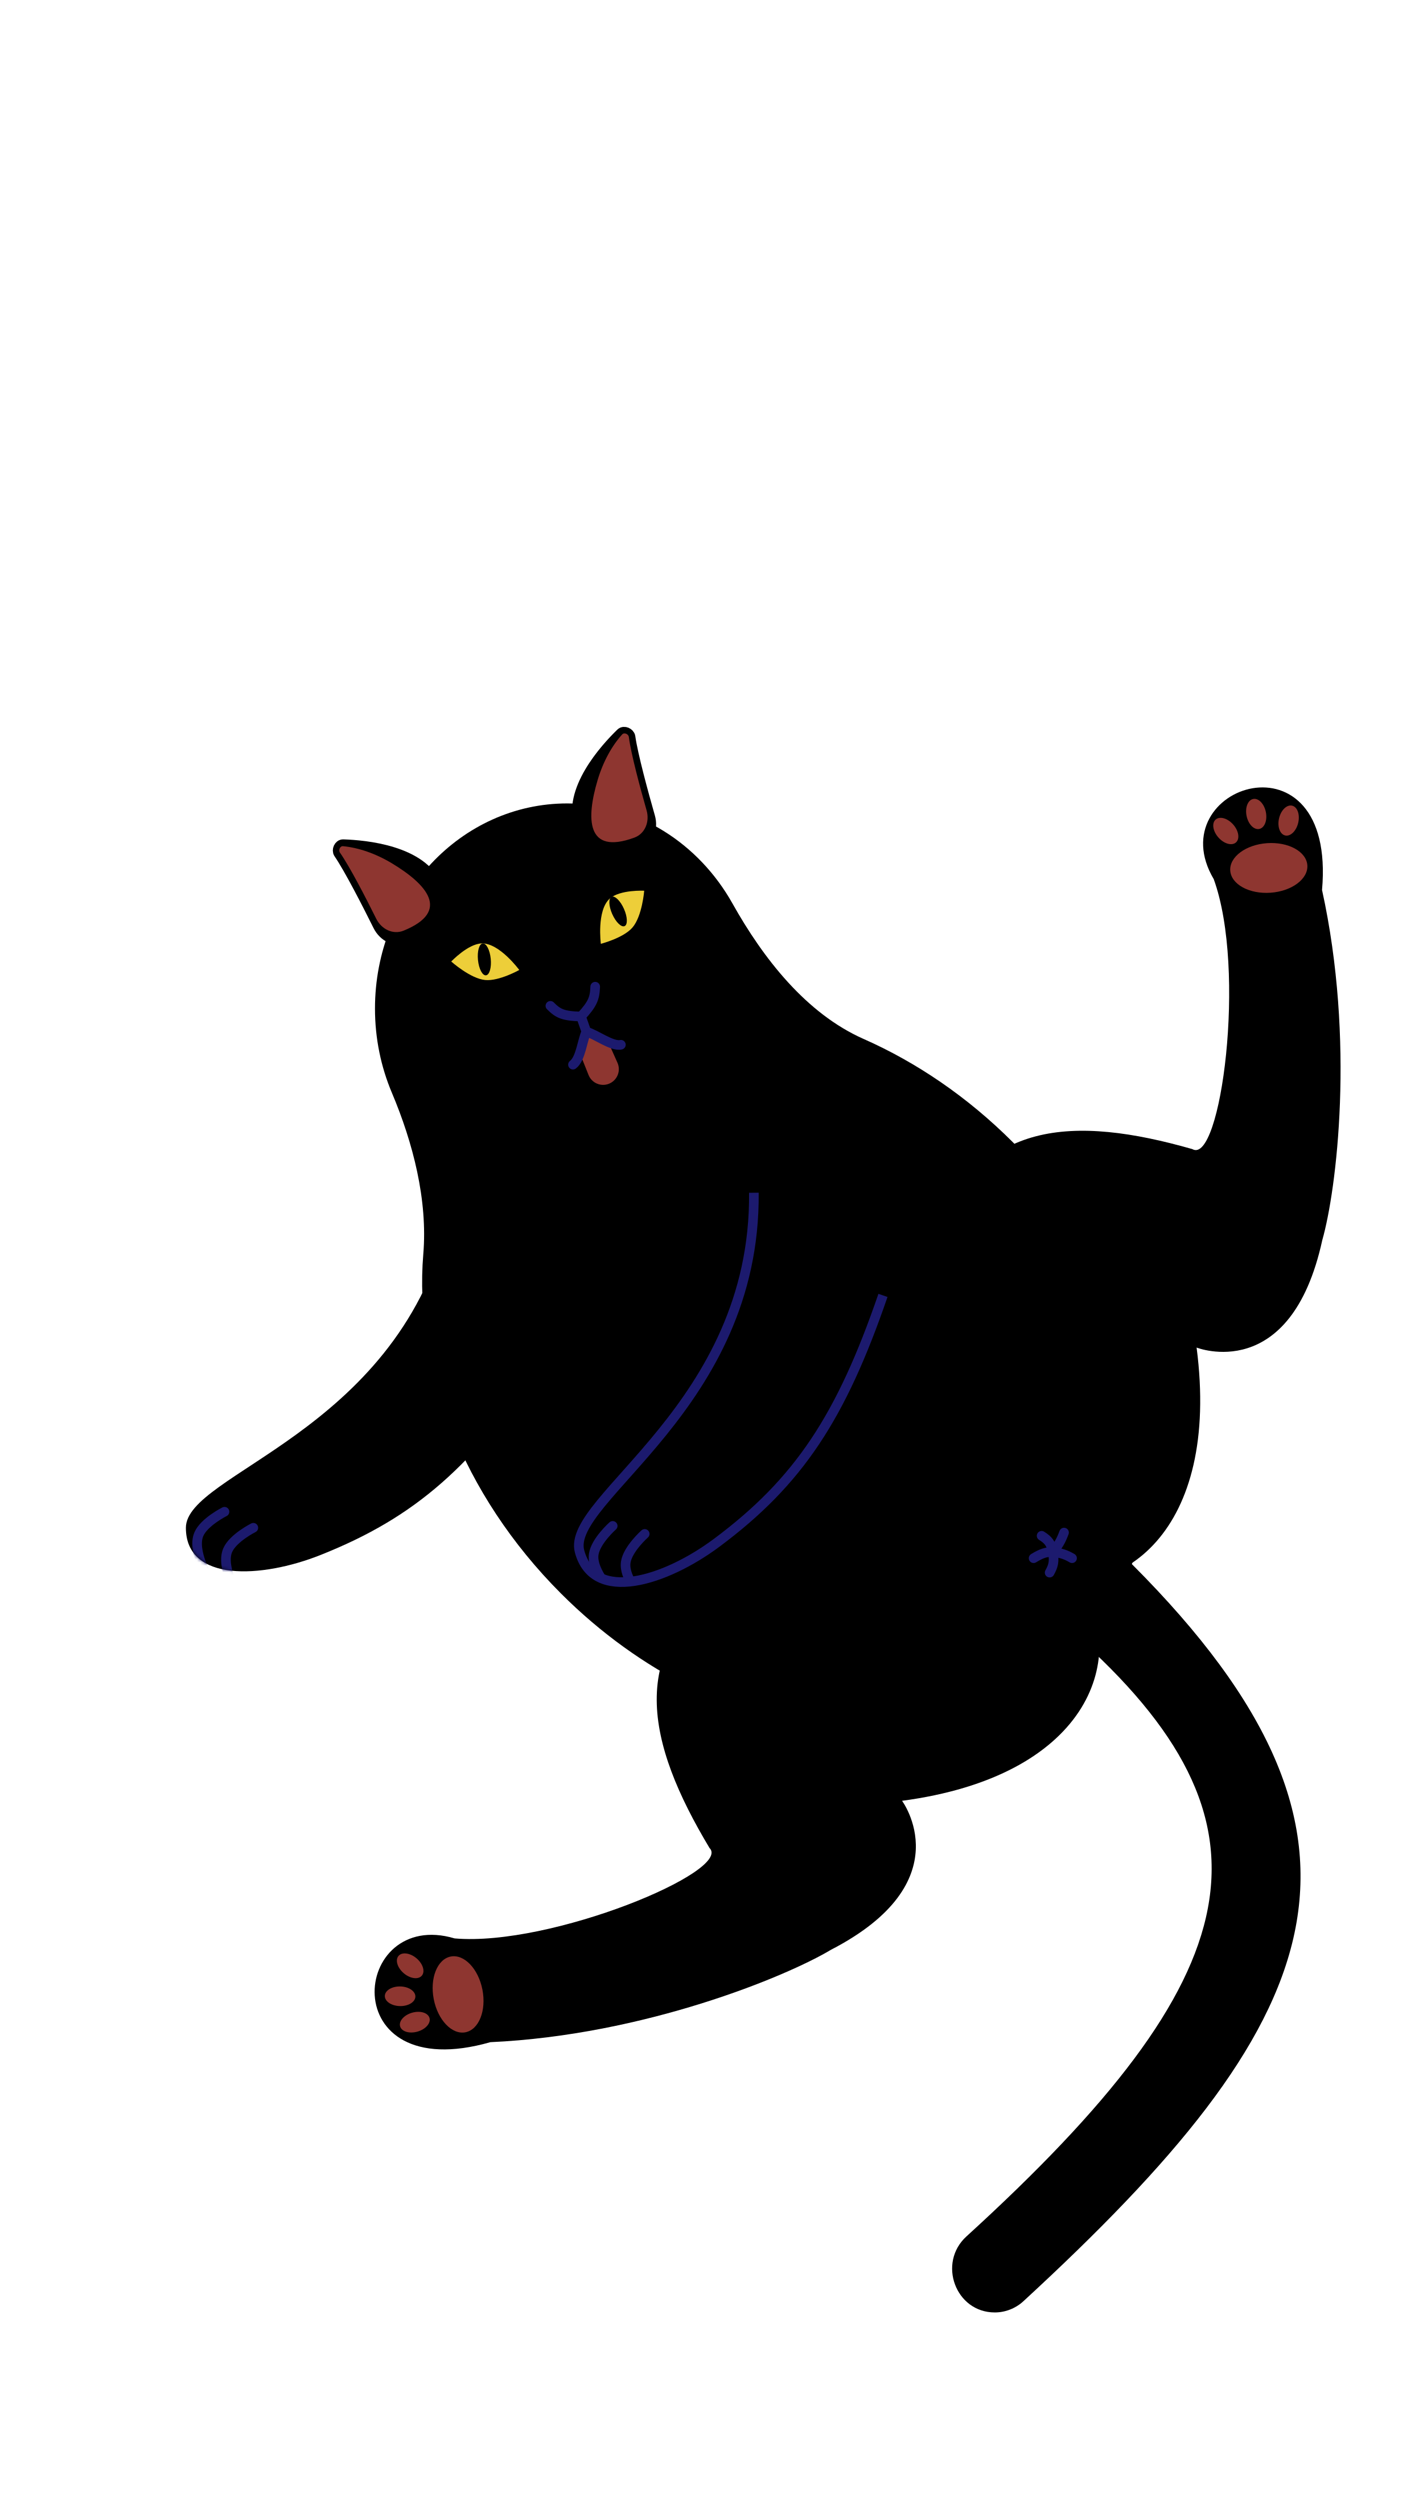 <svg width="444" height="780" viewBox="0 0 444 780" fill="none" xmlns="http://www.w3.org/2000/svg">
<path d="M319.305 718.014C413.251 631.519 439.63 574.632 353.365 488.217C346.486 481.326 334.905 483.672 330.936 492.562C328.316 498.432 329.989 505.314 334.808 509.567C402.069 568.924 390.795 616.426 301.539 697.788C292.474 706.051 298.129 721.5 310.395 721.5C313.679 721.5 316.889 720.238 319.305 718.014Z" fill="black"/>
<path d="M132.073 391.342C133.492 374.405 128.864 356.57 122.257 340.911C118.879 332.904 117 324.023 117 314.674C117 279.328 143.863 250.674 177 250.674C198.907 250.674 218.072 263.197 228.546 281.899C238.12 298.994 251.536 316.239 269.457 324.161C285.924 331.439 301.859 342.215 315.979 356.335C365.35 405.705 373.832 477.269 334.924 516.176C296.017 555.083 224.453 546.602 175.083 497.231C144.018 466.167 129.142 426.316 132.073 391.342Z" fill="black"/>
<path d="M141.851 604.799C171.904 607.409 228.664 583.786 221.382 576.59C201.668 543.733 195.206 514.531 227.272 492.455C334.306 418.768 396.41 546.539 281.456 561.866C281.456 561.866 300.278 587.171 259.25 608.362C245.382 616.677 201.047 634.992 153 637.174C104.001 651.174 109.501 595.174 141.851 604.799Z" fill="black"/>
<ellipse cx="142.93" cy="622.272" rx="7.738" ry="12.037" transform="rotate(-10.983 142.93 622.272)" fill="#ED5A51" fill-opacity="0.6"/>
<ellipse cx="127.979" cy="613.343" rx="3.065" ry="4.767" transform="rotate(-49.79 127.979 613.343)" fill="#ED5A51" fill-opacity="0.6"/>
<ellipse rx="3.065" ry="4.767" transform="matrix(0.274 0.962 0.962 -0.274 129.425 630.929)" fill="#ED5A51" fill-opacity="0.6"/>
<ellipse rx="3.065" ry="4.767" transform="matrix(-0.023 1 1 0.023 124.839 622.85)" fill="#ED5A51" fill-opacity="0.6"/>
<path d="M58 476.674C58.001 459.674 122.81 447.298 139.5 382.674L170 424.174C147.577 457.459 129.745 473.352 100 485.174C81.5 492.526 57.999 493.674 58 476.674Z" fill="black"/>
<mask id="mask0" mask-type="alpha" maskUnits="userSpaceOnUse" x="58" y="382" width="112" height="109">
<path d="M58 476.674C58.001 459.674 122.81 447.298 139.5 382.674L170 424.174C147.577 457.459 129.745 473.352 100 485.174C81.5 492.526 57.999 493.674 58 476.674Z" fill="black"/>
</mask>
<g mask="url(#mask0)">
<path d="M65.048 492.674C65.048 492.674 59.834 483.808 62.048 478.674C63.691 474.862 70.048 471.674 70.048 471.674" stroke="#1C1A6E" stroke-width="3" stroke-linecap="round" stroke-linejoin="round"/>
<path d="M74.048 497.674C74.048 497.674 68.834 488.808 71.048 483.674C72.692 479.862 79.048 476.674 79.048 476.674" stroke="#1C1A6E" stroke-width="3" stroke-linecap="round" stroke-linejoin="round"/>
</g>
<path d="M180.829 484.035C176.43 467.614 235.828 438.887 235.223 372.145L252.279 387.503L275.5 404.174C262.456 442.129 249.269 462.258 223.598 481.375C207.631 493.265 185.228 500.456 180.829 484.035Z" fill="black"/>
<path d="M235.223 372.145C235.828 438.887 176.43 467.614 180.829 484.035C185.228 500.456 207.631 493.265 223.598 481.375C249.269 462.258 262.456 442.129 275.5 404.174" stroke="#1C1A6E" stroke-width="3"/>
<mask id="mask1" mask-type="alpha" maskUnits="userSpaceOnUse" x="156" y="364" width="137" height="134">
<path d="M180.829 484.035C176.43 467.614 235.828 438.887 235.223 372.145L275.5 404.174C262.456 442.129 249.269 462.258 223.598 481.375C207.631 493.265 185.228 500.456 180.829 484.035Z" fill="black"/>
</mask>
<g mask="url(#mask1)">
<path d="M191.778 497.667C191.778 497.667 184.447 490.453 185.256 484.921C185.858 480.813 191.172 476.088 191.172 476.088" stroke="#1C1A6E" stroke-width="3" stroke-linecap="round" stroke-linejoin="round"/>
<path d="M201.765 500.167C201.765 500.167 194.434 492.953 195.244 487.421C195.845 483.313 201.16 478.588 201.16 478.588" stroke="#1C1A6E" stroke-width="3" stroke-linecap="round" stroke-linejoin="round"/>
</g>
<path d="M378.703 274.292C389.016 302.685 380.878 363.707 372.03 358.53C335.14 347.976 305.219 349.294 292.177 386.032C248.645 508.658 388.326 535.613 373.358 420.451C373.358 420.451 402.712 432.099 412.576 386.923C417.024 371.354 422.84 324.714 412.498 277.675C416.998 226.675 361.501 245.175 378.703 274.292Z" fill="black"/>
<ellipse rx="7.748" ry="12.053" transform="matrix(0.07 0.998 0.998 -0.07 395.885 270.807)" fill="#ED5A51" fill-opacity="0.6"/>
<ellipse rx="3.069" ry="4.774" transform="matrix(-0.747 0.665 0.665 0.747 382.468 259.28)" fill="#ED5A51" fill-opacity="0.6"/>
<ellipse cx="402.075" cy="256.021" rx="3.069" ry="4.774" transform="rotate(13.146 402.075 256.021)" fill="#ED5A51" fill-opacity="0.6"/>
<ellipse cx="391.96" cy="253.964" rx="3.069" ry="4.774" transform="rotate(-11.506 391.96 253.964)" fill="#ED5A51" fill-opacity="0.6"/>
<path d="M328.5 484.174C330.196 482.168 330.998 480.869 332 478.174M328.5 484.174C329.049 487.284 328.644 488.594 327.5 490.674M328.5 484.174C331.286 484.622 332.598 485.061 334.5 486.174M328.5 484.174C327.918 481.527 327.076 480.476 325 479.174M328.5 484.174C326.261 484.261 324.946 484.677 322.5 486.174" stroke="#1C1A6E" stroke-width="3" stroke-linecap="round" stroke-linejoin="round"/>
<path d="M181.097 329.044L182.96 321.901L190.09 325.826L192.662 331.592C193.796 334.136 192.585 337.113 189.997 338.142C187.484 339.141 184.637 337.916 183.635 335.404L181.097 329.044Z" fill="#ED5A51" fill-opacity="0.6"/>
<path d="M171.732 313.827C174.123 316.214 175.593 317.004 181.291 317.161M181.291 317.161C184.954 313.181 185.571 311.487 185.714 307.85M181.291 317.161L182.96 321.901M182.96 321.901C181.734 324.319 181.211 330.378 178.773 332.183M182.96 321.901C185.808 322.648 190.971 326.603 193.728 325.969" stroke="#1C1A6E" stroke-width="3" stroke-linecap="round" stroke-linejoin="round"/>
<path d="M107.068 263.889C113.963 264.105 131.425 265.741 135.959 276.636C139.591 285.366 132.5 290.105 126.903 292.39C123.553 293.758 119.96 291.926 118.349 288.686C115.002 281.956 109.341 270.867 106.043 266.044C105.51 265.265 106.125 263.86 107.068 263.889Z" fill="black" stroke="black" stroke-width="4"/>
<path d="M125.949 290.367C122.599 291.735 119.007 289.903 117.395 286.663C114.081 279.998 109.132 270.406 106.054 266.005C105.52 265.241 106.106 263.93 107.034 264.017C111.753 264.458 117.154 266.262 122.354 269.402C132.894 275.764 140.905 284.262 125.949 290.367Z" fill="#ED5A51" fill-opacity="0.6"/>
<path d="M194.033 229.061C189.084 233.866 177.284 246.842 181.276 257.947C184.475 266.845 192.908 265.568 198.583 263.485C201.981 262.238 203.4 258.464 202.408 254.984C200.345 247.757 197.056 235.748 196.242 229.962C196.111 229.027 194.71 228.404 194.033 229.061Z" fill="black" stroke="black" stroke-width="4"/>
<path d="M197.925 261.347C201.322 260.1 202.742 256.326 201.749 252.846C199.707 245.688 196.9 235.266 196.208 229.94C196.088 229.016 194.772 228.442 194.144 229.132C190.955 232.638 188.18 237.61 186.453 243.434C182.954 255.238 182.761 266.914 197.925 261.347Z" fill="#ED5A51" fill-opacity="0.6"/>
<path d="M150.255 294.355C155.787 294.135 162.022 302.638 162.022 302.638C162.022 302.638 155.726 306.178 151.411 305.779C146.757 305.348 140.796 300.002 140.796 300.002C140.796 300.002 145.962 294.526 150.255 294.355Z" fill="#EDCE39"/>
<ellipse cx="151.126" cy="299.333" rx="2" ry="5" transform="rotate(-5.76 151.126 299.333)" fill="black"/>
<path d="M190.262 280.364C186.109 284.025 187.474 294.481 187.474 294.481C187.474 294.481 194.471 292.693 197.316 289.423C200.384 285.898 201.003 277.914 201.003 277.914C201.003 277.914 193.485 277.522 190.262 280.364Z" fill="#EDCE39"/>
<ellipse cx="192.855" cy="284.382" rx="2" ry="5" transform="rotate(-23.905 192.855 284.382)" fill="black"/>
</svg>

